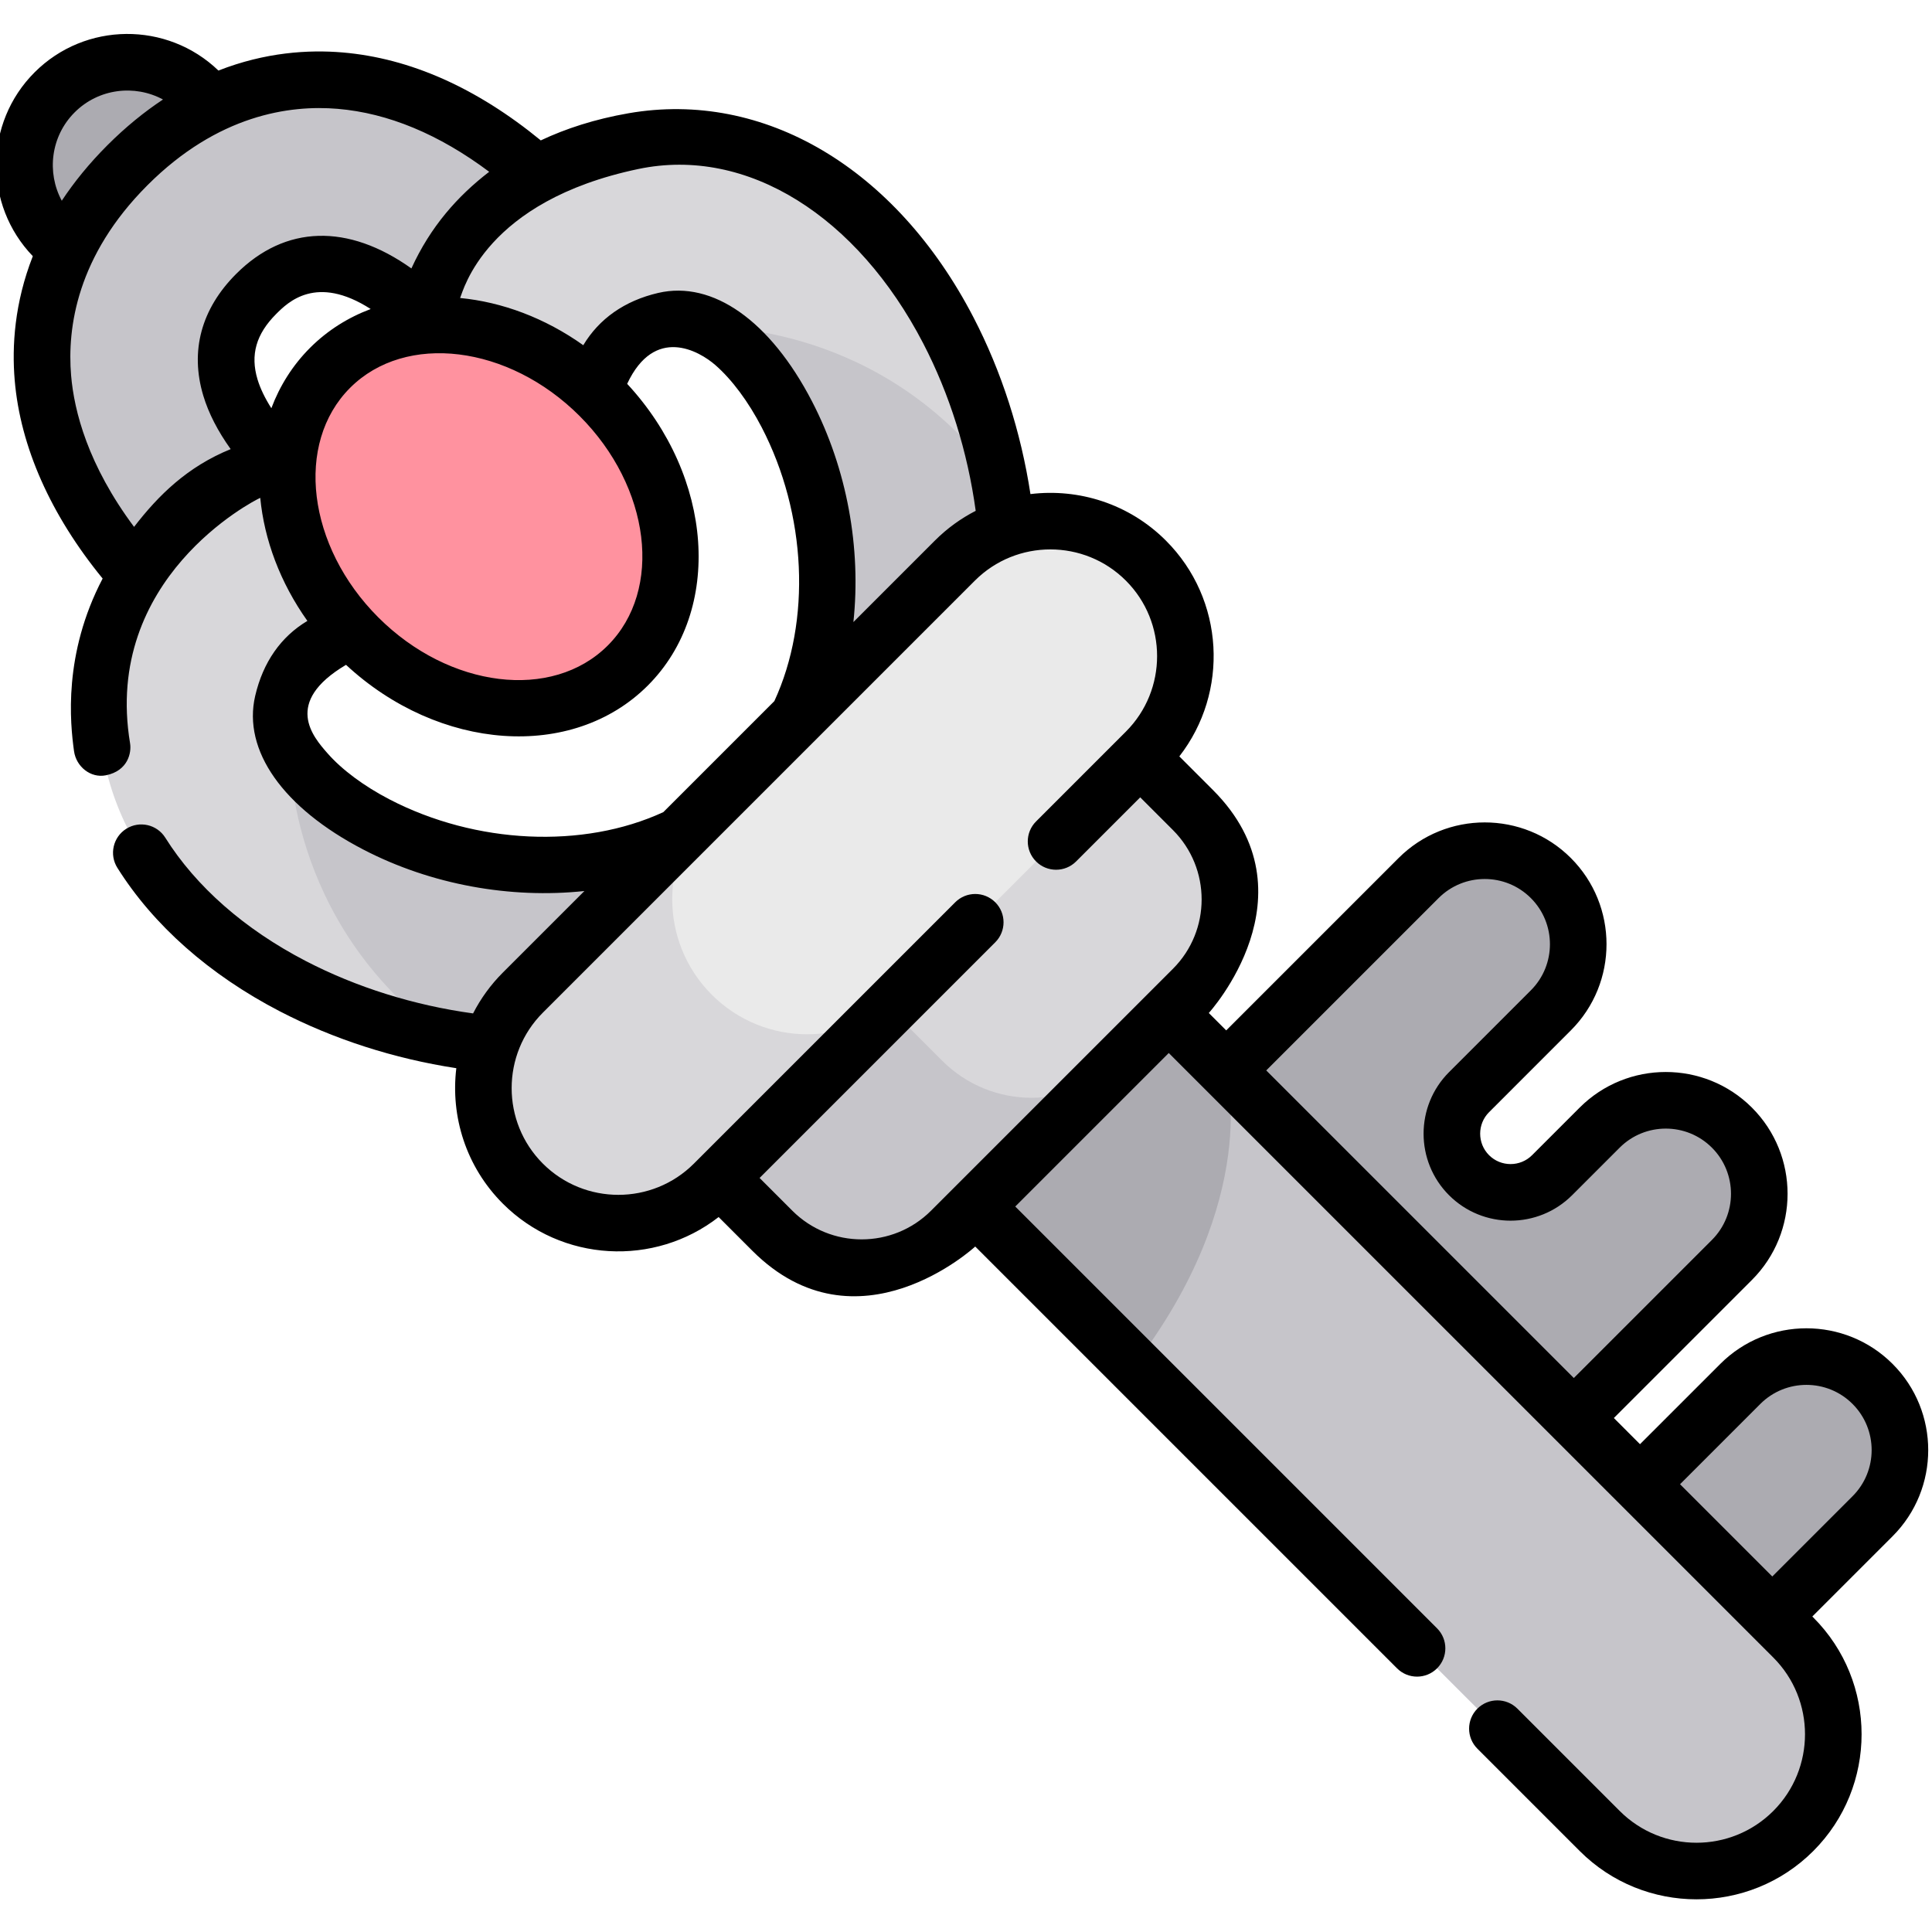 <svg height="511pt" viewBox="1 -8 512 511" width="511pt" xmlns="http://www.w3.org/2000/svg"><path d="m415.953 404.5 46.246-46.242c9.68-9.68 25.375-9.68 35.055 0 9.68 9.68 9.68 25.375 0 35.059l-46.242 46.242zm0 0" fill="#acabb1"/><path d="m424.922 290.34-12.602 12.602c-6.078 6.078-15.93 6.078-22.008 0-6.074-6.074-6.074-15.926 0-22.004l21.684-21.684c9.641-9.641 9.641-25.414 0-35.055s-25.414-9.641-35.055 0l-70.645 70.645 92.781 91.453 60.902-60.902c9.641-9.641 9.641-25.414 0-35.055s-25.418-9.641-35.059 0zm0 0" fill="#acabb1"/><path d="m476.238 476.738c-14.164 14.164-37.125 14.164-51.289 0l-234.074-234.074 51.289-51.289 234.074 234.074c14.164 14.164 14.164 37.125 0 51.289zm0 0" fill="#c6c5ca"/><path d="m190.875 242.664 110.66 110.66c33.883-44.246 24.43-78.148 24.43-78.148l-83.801-83.801zm0 0" fill="#acabb1"/><path d="m62.082 35.281c0 15.078-12.223 27.301-27.301 27.301s-27.305-12.223-27.305-27.301 12.227-27.301 27.305-27.301 27.301 12.223 27.301 27.301zm0 0" fill="#acabb1"/><path d="m163.957 60.238-39.359 27.902.051.074c-4.809-6.676-32.148-42.426-55.754-18.82s12.145 50.945 18.82 55.758l-27.977 39.301c-4.488-3.18-43.934-32.246-47.367-72.828-1.207-14.273 1.703-35.637 22.41-56.344 20.711-20.711 42.07-23.617 56.348-22.41 40.578 3.43 69.645 42.879 72.828 47.367zm0 0" fill="#c6c5ca"/><path d="m233.531 234.121c-20.305 20.305-47.266 32.195-77.973 34.395-26.508 1.895-53.855-3.676-77.008-15.691-36.574-18.98-55.793-50.957-50.148-83.453 4.938-28.422 20.254-42.664 32.242-49.605 32.031-18.559 72.43-4.742 76.93-3.105l-16.484 45.34.117.039c-7.605-2.672-39.121-10.867-45.273 15.59-3.027 13.027 11.332 25.367 24.84 32.375 29.004 15.051 72.199 16.449 98.641-9.996zm0 0" fill="#d8d7da"/><path d="m155.559 268.516c30.707-2.199 57.668-14.09 77.973-34.395l-34.117-34.113c-26.441 26.445-69.637 25.047-98.641 9.996-9.199-4.773-18.785-12.008-23.016-20.258 0 0-1.613 46.008 41.195 76.746 12.062 2.191 24.402 2.895 36.605 2.023zm0 0" fill="#c6c5ca"/><path d="m233.625 234.027c20.301-20.301 32.191-47.262 34.391-77.969 1.895-26.508-3.676-53.855-15.688-77.008-18.98-36.574-50.961-55.793-83.453-50.148-28.422 4.934-42.668 20.254-49.609 32.238-18.559 32.035-4.742 72.434-3.105 76.934l45.34-16.484.043.113c-2.676-7.605-10.871-39.117 15.586-45.27 13.031-3.031 25.367 11.328 32.375 24.84 15.051 29 16.449 72.195-9.996 98.641zm0 0" fill="#d8d7da"/><path d="m268.016 156.059c-2.199 30.707-14.09 57.668-34.391 77.969l-34.117-34.113c26.445-26.445 25.047-69.641 9.996-98.641-4.773-9.199-12.008-18.785-20.254-23.016 0 0 46.008-1.609 76.746 41.195 2.191 12.066 2.891 24.402 2.02 36.605zm0 0" fill="#c6c5ca"/><path d="m317.148 253.543-64.105 64.105c-13.082 13.082-34.293 13.082-47.375 0l-34.012-34.016 111.477-111.477 34.016 34.012c13.082 13.082 13.082 34.293 0 47.375zm0 0" fill="#d8d7da"/><path d="m250.703 272.613-34.016-34.012-45.031 45.031 34.016 34.012c13.082 13.082 34.289 13.082 47.371 0l45.031-45.031c-13.082 13.082-34.293 13.082-47.371 0zm0 0" fill="#c6c5ca"/><path d="m304.676 190.691-114.484 114.484c-13.98 13.977-36.645 13.977-50.625 0-13.98-13.98-13.98-36.645 0-50.625l114.484-114.484c13.98-13.98 36.645-13.98 50.625 0 13.977 13.98 13.977 36.645 0 50.625zm0 0" fill="#eaeaea"/><path d="m189.629 255.109c-13.977-13.977-13.977-36.645 0-50.621l-50.062 50.062c-13.98 13.98-13.98 36.645 0 50.625 13.98 13.977 36.645 13.977 50.625 0l50.062-50.066c-13.98 13.98-36.645 13.98-50.625 0zm0 0" fill="#d8d7da"/><path d="m159.906 96.441c-21.789-21.789-53.77-25.129-71.434-7.465-17.664 17.664-14.32 49.645 7.465 71.43 21.789 21.785 53.77 25.129 71.43 7.465 17.664-17.664 14.324-49.645-7.461-71.43zm0 0" fill="#ff929f"/><path d="m395.617 286.242 21.684-21.688c12.59-12.586 12.59-33.074 0-45.664-12.59-12.59-33.074-12.586-45.664 0l-45.676 45.676-4.617-4.613s28.73-31.465 1.105-59.086l-8.914-8.918c13.215-16.973 12.035-41.594-3.559-57.188-9.781-9.781-23.121-13.883-35.895-12.324-2.523-16.488-7.676-32.535-15.102-46.84-20.539-39.582-55.559-60.309-91.391-54.086-8.977 1.562-16.672 4.082-23.273 7.195-17.016-13.945-34.684-21.797-52.559-23.309-8.977-.758-20.465-.066-32.867 4.801-13.605-13.086-35.312-12.934-48.719.473s-13.559 35.113-.473 48.719c-4.867 12.402-5.562 23.891-4.801 32.867 1.488 17.641 9.531 35.719 23.305 52.562-10.492 20.035-8.617 38.289-7.582 45.742.566 4.102 4.398 7.223 8.457 6.398 5.895-1.199 6.801-6.051 6.398-8.461-7.273-43.68 32.57-64.215 34.496-65.066 1.062 11.09 5.27 22.449 12.492 32.613-6.988 4.16-11.75 10.918-13.836 19.883-3.359 14.441 7.367 29.668 28.691 40.73 17.988 9.336 39.02 13.051 58.555 10.973l-21.613 21.613c-3.262 3.262-5.887 6.922-7.887 10.824-15.637-2.145-30.887-6.906-44.367-13.902-16.191-8.402-29.055-19.699-37.199-32.668-2.203-3.508-6.832-4.566-10.34-2.363-3.504 2.203-4.566 6.832-2.363 10.34 9.562 15.23 24.43 28.371 42.992 38.004 14.297 7.422 30.348 12.582 46.836 15.105-1.555 12.773 2.547 26.109 12.328 35.891 15.594 15.594 40.215 16.77 57.188 3.555l8.914 8.918c27.805 27.805 59.086-1.105 59.086-1.105l111.785 111.785c2.93 2.93 7.68 2.93 10.605 0 2.93-2.93 2.93-7.68 0-10.605l-111.781-111.785 40.68-40.68 160.199 160.195c11.215 11.215 11.215 29.465 0 40.68-11.219 11.219-29.465 11.219-40.684 0l-27.121-27.121c-2.93-2.926-7.676-2.926-10.605 0-2.93 2.93-2.93 7.68 0 10.609l27.121 27.121c17.062 17.066 44.832 17.062 61.895 0 17.066-17.062 17.066-44.832 0-61.895l-.258-.258 21.273-21.27c12.59-12.59 12.59-33.078 0-45.664-12.59-12.59-33.074-12.59-45.664 0l-21.273 21.27-6.93-6.934 36.594-36.594c12.59-12.586 12.59-33.074 0-45.664s-33.074-12.59-45.664 0l-12.605 12.605c-3.141 3.141-8.254 3.141-11.398 0-3.141-3.145-3.141-8.258 0-11.398zm-149.949-203.734c7 13.488 11.762 28.727 13.902 44.367-3.898 2-7.559 4.625-10.82 7.887l-21.59 21.59c2.082-19.508-1.633-40.488-10.996-58.535-11.066-21.32-26.293-32.047-40.734-28.688-8.91 2.07-15.676 6.867-19.855 13.855-10.168-7.234-21.539-11.449-32.641-12.512.852-1.926 6.613-25.66 47.227-34.184 28.961-6.074 58.09 12.648 75.508 46.219zm-224.887-61.227c6.328-6.332 15.914-7.461 23.414-3.41-4.891 3.23-9.824 7.215-14.719 12.105-4.891 4.895-8.875 9.828-12.105 14.719-4.051-7.5-2.922-17.086 3.41-23.414zm15.75 109.852c-12.207-16.375-15.879-30.598-16.688-40.137-1.07-12.691 1.57-31.738 20.242-50.414 18.672-18.672 37.719-21.312 50.41-20.238 13.387 1.133 26.863 6.742 40.145 16.684-8.426 6.484-15.574 14.57-20.613 25.613-16.789-11.957-33.43-11.555-46.438 1.449-9.254 9.258-12.27 20.406-8.719 32.25 1.406 4.68 3.855 9.426 7.262 14.184-11.434 4.645-19.117 12.188-25.602 20.609zm62.703-57.738c-5.961 2.234-11.426 5.641-16.062 10.277-4.621 4.621-8.023 10.07-10.262 16.012-1.684-2.652-2.938-5.227-3.668-7.656-1.949-6.492-.371-12 4.957-17.328 3.078-3.078 10.598-10.586 25.035-1.305zm-5.453 20.883c14.711-14.711 41.996-11.363 60.82 7.465 18.828 18.828 22.176 46.113 7.465 60.824-14.711 14.711-41.996 11.363-60.824-7.465-18.824-18.824-22.172-46.113-7.461-60.824zm10.445 109.07c-6.77-3.516-12.609-7.855-16.434-12.219-3.828-4.363-11.859-13.5 4.906-23.441 24.625 22.859 59.98 25.484 79.977 5.488 19.988-19.992 17.371-55.332-5.469-79.957 7.262-15.504 19.059-8.754 23.422-4.926 4.367 3.824 8.703 9.664 12.219 16.438 11.918 22.961 13.191 51.293 3.363 72.57l-29.422 29.422c-21.242 9.809-49.688 8.496-72.562-3.375zm106.746 108.996-8.672-8.672 62.453-62.453c2.93-2.93 2.93-7.68 0-10.609-2.93-2.926-7.676-2.926-10.605 0l-69.262 69.262c-11.031 11.031-28.984 11.031-40.016 0-11.035-11.031-11.035-28.984 0-40.016l114.484-114.484c11.031-11.031 28.984-11.031 40.016 0s11.031 28.984 0 40.016l-23.801 23.801c-2.93 2.926-2.93 7.676 0 10.605 2.93 2.93 7.68 2.93 10.609 0l16.992-16.992 8.672 8.672c10.137 10.137 10.137 26.629 0 36.766l-64.105 64.105c-10.137 10.137-26.629 10.137-36.766 0zm256.527 51.219c6.742-6.742 17.711-6.742 24.449 0 6.742 6.742 6.742 17.707 0 24.449l-21.27 21.273-24.449-24.449zm-49.875-55.316 12.602-12.602c6.742-6.742 17.711-6.742 24.453 0 6.738 6.738 6.738 17.707 0 24.449l-36.598 36.594-81.512-81.512 45.676-45.676c6.742-6.742 17.707-6.742 24.449 0 6.742 6.742 6.742 17.707 0 24.449l-21.684 21.684c-8.992 8.992-8.992 23.625 0 32.613 8.992 8.992 23.621 8.992 32.613 0zm0 0"/></svg>